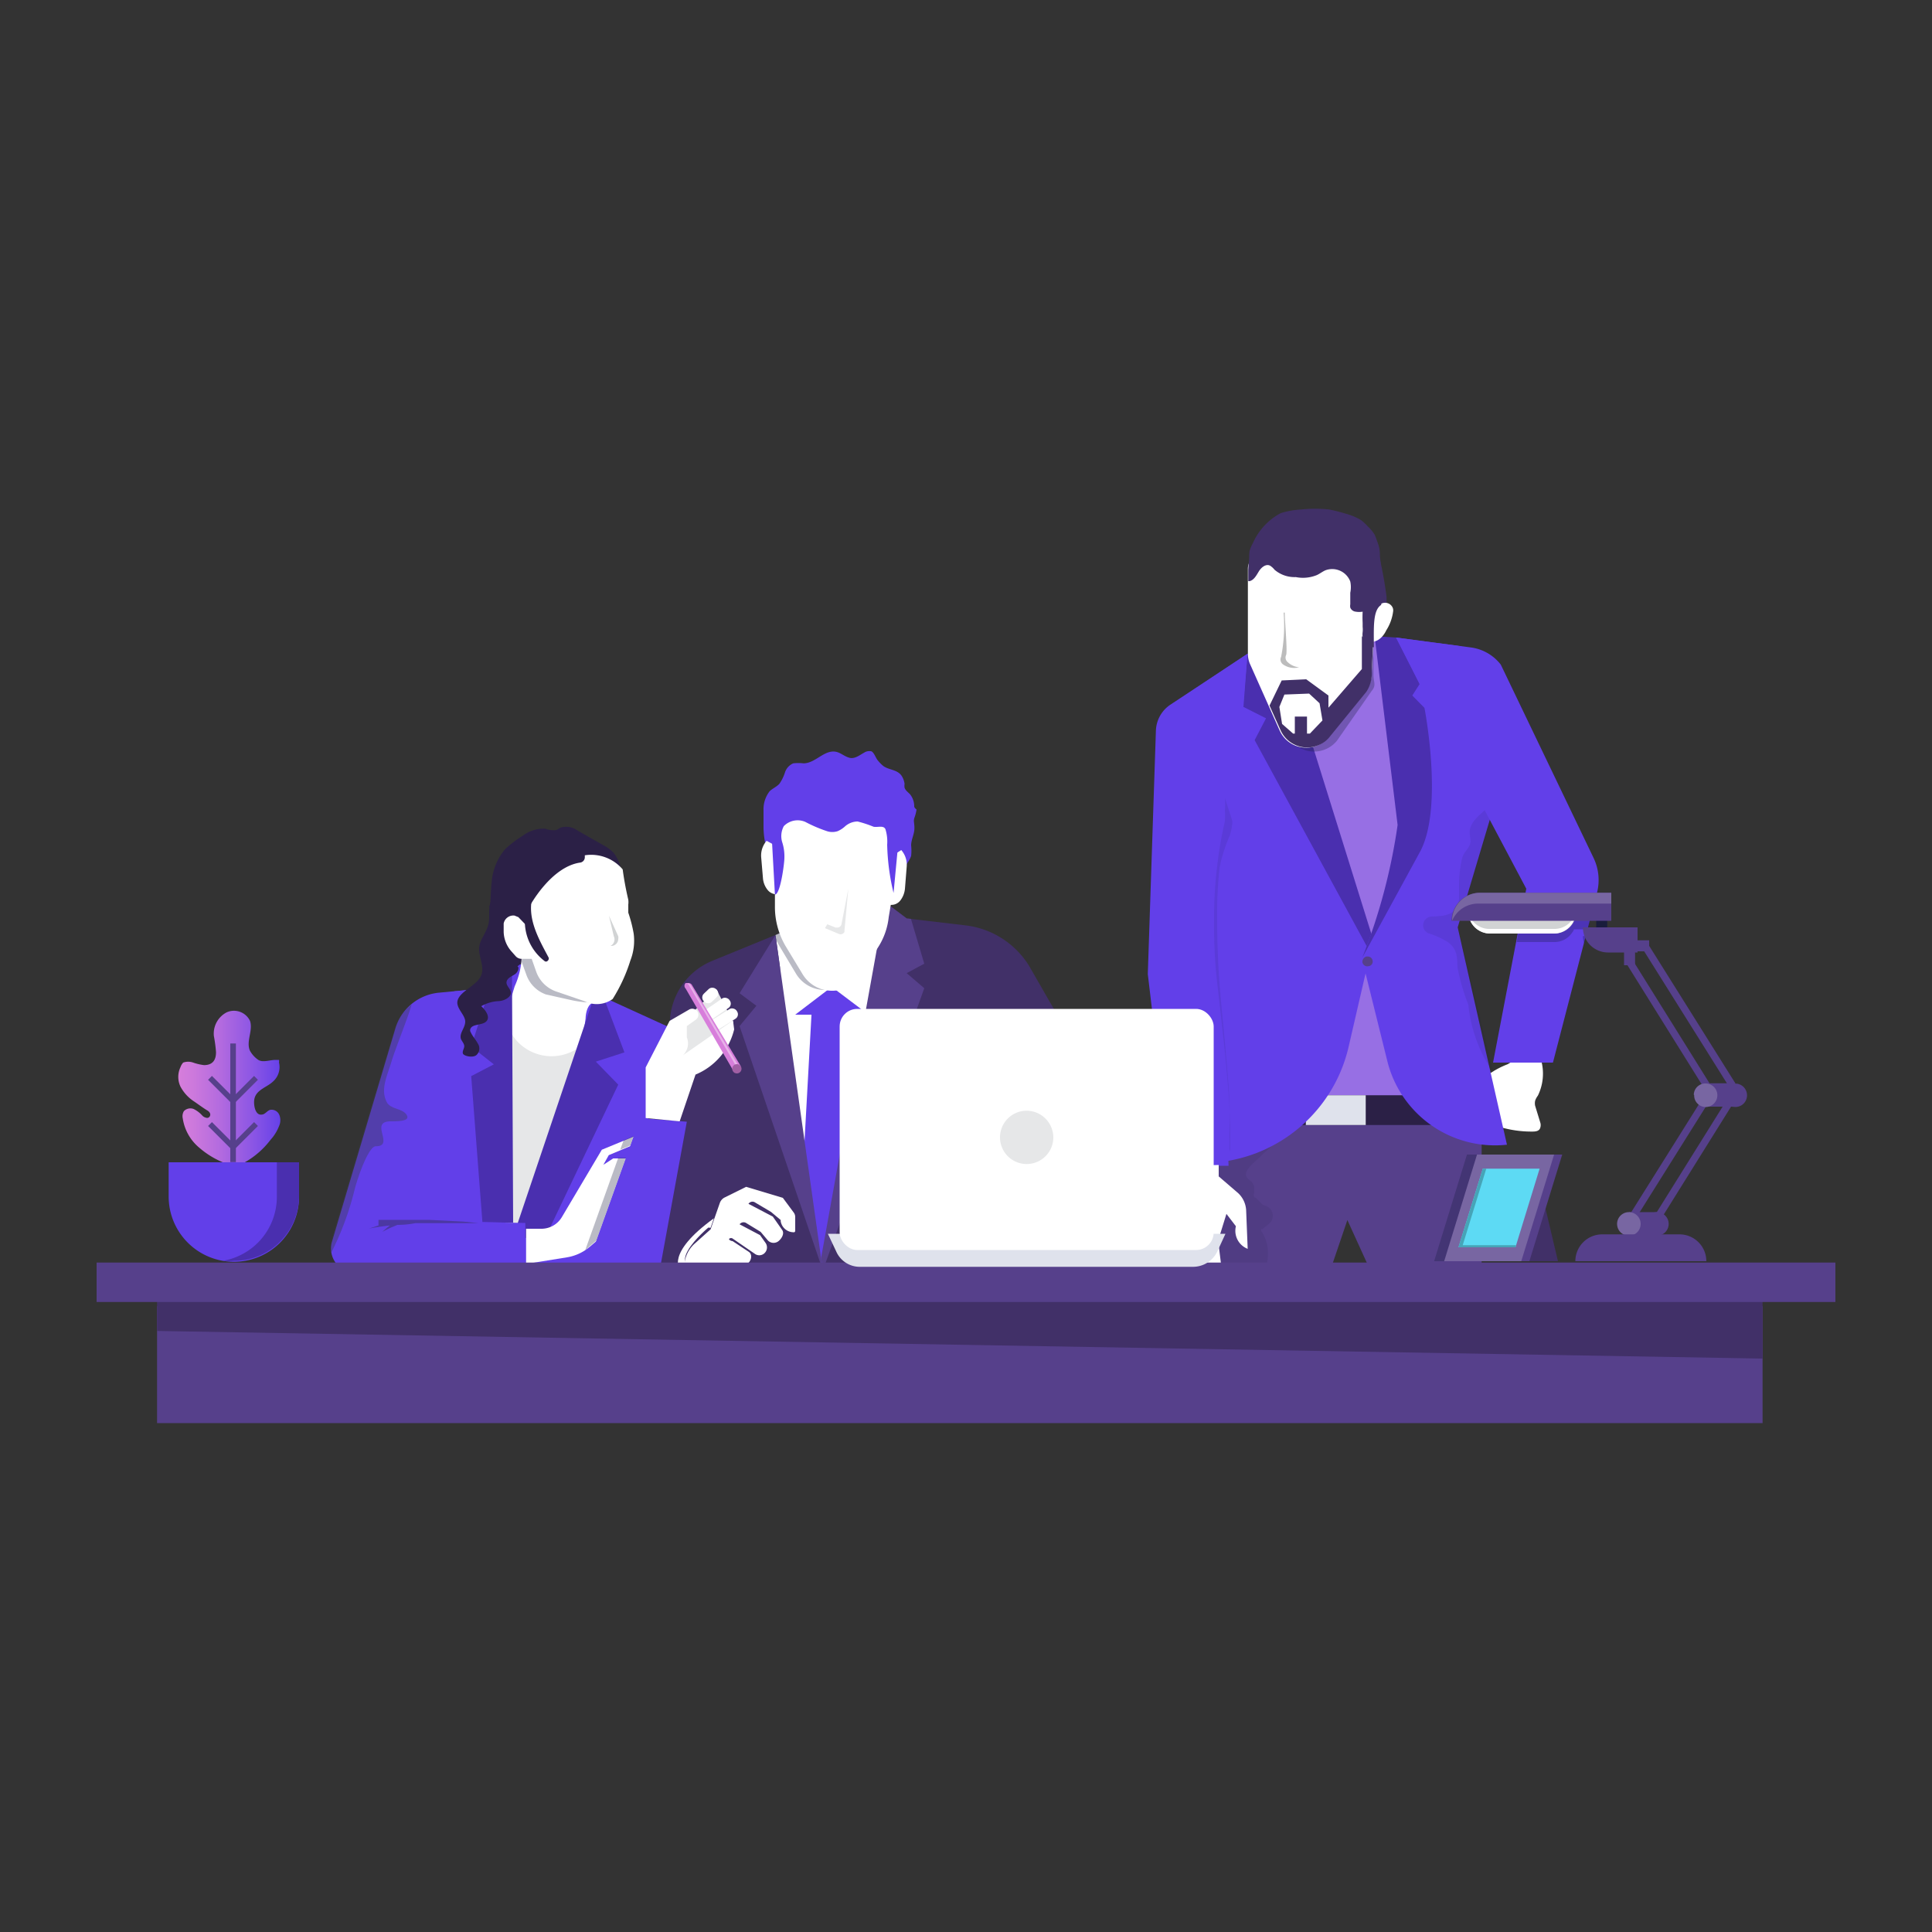 <svg xmlns="http://www.w3.org/2000/svg" viewBox="0 0 100 100"><rect x="0" y="0" width="100" height="100" fill="#333333" stroke="none"/><defs><linearGradient id="a" x1="9.15" y1="-563.68" x2="14.63" y2="-563.68" gradientTransform="translate(0 620)" gradientUnits="userSpaceOnUse"><stop offset="0" stop-color="#d77edb"/><stop offset=".15" stop-color="#cd79dc"/><stop offset=".42" stop-color="#b26adf"/><stop offset=".75" stop-color="#8753e5"/><stop offset="1" stop-color="#623fe9"/></linearGradient></defs><path fill="none" d="M0 0h100v100H0z"/><path d="M100 59.14c.27 12.8-3.57 32-50 31.84-31.25-.13-50-8.55-50-31.84S16.41 9 41.11 9 99.5 35.86 100 59.14z" fill="none"/><path d="M40.37 48.3l-3.52 1.44A3.54 3.54 0 0 0 34.67 53l-1.16 12.72 23.49.11v-4.39a18.64 18.64 0 0 0-2.65-9.56L53.27 50A4.49 4.49 0 0 0 50 47.9l-3.06-.36-.81-.61z" fill="#413068"/><path fill="#fff" d="M40.14 48.4l.23 1.66v4.62l2.22 11.08 2.58-10 1.71-7.99-.8-.63-5.71 1.16-.23.1z"/><path fill="#623fe9" d="M42.01 52.38l-.48 8.72 1.01 4.52 1.01-4.25.31-8.99h-1.85zm5.31-10.62a1 1 0 0 0-.21-.64c-.1-.11-.24-.2-.29-.35a.67.67 0 0 1 0-.2 1 1 0 0 0-.17-.44c-.24-.31-.65-.27-.94-.49a2.06 2.06 0 0 1-.29-.3c-.1-.13-.17-.37-.31-.45a.48.48 0 0 0-.37.06c-.24.13-.5.35-.78.27s-.44-.26-.7-.31c-.6-.11-1.06.6-1.67.6a2.35 2.35 0 0 0-.53 0 .77.77 0 0 0-.43.47 2.16 2.16 0 0 1-.29.59c-.15.16-.35.24-.5.38a1.52 1.52 0 0 0-.32 1v.9a4.65 4.65 0 0 0 .64 2.25.48.48 0 0 1 .29-.17l.8-.19a3.86 3.86 0 0 1 .68-.11 2.78 2.78 0 0 1 .7.12l1.66.42a5.92 5.92 0 0 1 1.16.41 2.4 2.4 0 0 1 .82.73 6 6 0 0 1 .73-1.7 1.14 1.14 0 0 0 .16-.31 2.44 2.44 0 0 0 0-.54c0-.3.17-.59.17-.89s-.06-.36 0-.54a2.09 2.09 0 0 0 .11-.43.33.33 0 0 1-.12-.14z"/><path fill="#56408b" d="M47.15 47.56l.69 2.32-.91.49.91.78-5.25 14.61-.09-.65 3.07-17.01.55-1.17.81.61.22.02z"/><path fill="#56408b" d="M40.14 48.4l-1.86 3.01.87.65-.87 1.05 4.31 12.65-2.45-17.36z"/><path fill="#623fe9" d="M43.05 51.08l-1.89 1.44h3.61l.03-.12-1.75-1.32z"/><path d="M39.68 43.52a1.16 1.16 0 0 0-.28.87l.09 1.06a1.1 1.1 0 0 0 .24.61.59.59 0 0 0 .83.1.26.26 0 0 0 .09-.09l.08-.1-.22-2zm6.97.48a1.16 1.16 0 0 1 .28.87L46.84 46a1.18 1.18 0 0 1-.24.61.59.59 0 0 1-.83.1l-.09-.09-.08-.1.22-2z" fill="#fff"/><path d="M45.74 47.21l-5.37 1.09-.23.1v.18c.06.13.13.26.2.38l.85 1.42a1.74 1.74 0 0 0 1.52.86 1.73 1.73 0 0 0 1.5-.83l.92-1.49a3.93 3.93 0 0 0 .55-1.45z" style="isolation:isolate" fill="#191c3c" opacity=".3"/><path d="M40.11 43.16v3.74a4 4 0 0 0 .57 2.1l.86 1.42a1.77 1.77 0 0 0 1.51.86 1.71 1.71 0 0 0 1.5-.83l.92-1.45a3.59 3.59 0 0 0 .53-1.53l.23-1.36v-3.56l-6.14-.16z" fill="#fff"/><path d="M43.91 46l-.35 1.81a.22.22 0 0 1-.24.2h-.07l-.43-.17-.12.2.72.3a.22.22 0 0 0 .29-.11v-.07z" fill="#e6e7e8"/><path d="M46.25 46.22a11.66 11.66 0 0 1-.33-2.5 2.17 2.17 0 0 0-.09-.8c-.1-.22-.41-.08-.62-.13a6 6 0 0 0-.82-.27 1 1 0 0 0-.67.27 1.38 1.38 0 0 1-.36.23.89.89 0 0 1-.56 0 7.4 7.4 0 0 1-1.12-.48 1 1 0 0 0-1.11.22 1.09 1.09 0 0 0-.09.81 2.41 2.41 0 0 1 .12.84c0 .28-.21 1.9-.49 1.89l-.27-4.87 3.73-.8 3.14.74z" fill="#623fe9"/><path d="M41.16 63.73V63a.39.39 0 0 0-.07-.23l-.57-.77-1.9-.57-1.13.56a.51.51 0 0 0-.23.27l-.48 1.37-.79.71a1.61 1.61 0 0 0-.54.92c-.08.49.57.53.57.53h1.67v-.31h.78a.36.36 0 0 0 .2-.06c.22-.14.3-.49.08-.63l-.83-.55c-.06 0-.21-.06-.18-.12a.15.15 0 0 1 .2 0l1.12.77a.39.39 0 0 0 .48 0 .41.41 0 0 0 .09-.55l-.29-.41-1.06-.56a.26.26 0 0 1 .32-.08l.77.47.38.45a.41.41 0 0 0 .58 0c.15-.14.27-.37.16-.54l-.49-.7-1.26-.66a.25.25 0 0 1 .31-.09l.86.51.5.42v.07a.68.68 0 0 0 .71.56z" fill="#fff"/><path d="M36.66 63.54s-2.86 2.39.22 2.19H35.2s-.78-.84 1.75-2.67l-.17.49z" fill="#fff"/><path fill="#2b2046" d="M25.34 46.87h4.91v9.03h-4.91z"/><path fill="#e6e7e8" d="M37.96 52.93l-2.71 2.08-.1-1.93 1.93-1.88.88 1.73z"/><path fill="#623fe9" d="M31.55 51.76l3.33 1.52-3.6 12.55H19.96l3.56-14.52 1.84-.18 1.56-1.22 4.63 1.85z"/><path d="M27 49.56a4 4 0 0 1-.36 1.49l-.39 1.28v7.38l3.06.22 1-7.21s0-.64.36-.82-1.46-2.34-1.46-2.34z" fill="#fff"/><path d="M26.48 53.51l-.28 2-.2 8.22 1.77.44 2.05-9.86a2.43 2.43 0 0 1-3.16-.54z" fill="#e6e7e8"/><path fill="#4a2faf" d="M25.36 51.13l-.97 3.04 1.17.92-1.17.61.58 7.56 1.59.03-.06-13.06-1.14.9zm5.99.77l.97 2.57-1.48.48L32 56.14l-3.83 8.03-1.61-.16 4.26-12.63.53.52z"/><path d="M32.17 45.21a2 2 0 0 0-.41-1.07 2.31 2.31 0 0 0-.56-.41L29.91 43a1 1 0 0 0-.78-.19c-.13 0-.24.13-.37.16a1.29 1.29 0 0 1-.55-.08 1.83 1.83 0 0 0-1.17.38 5.51 5.51 0 0 0-.9.69 3 3 0 0 0-.69 1.68c-.07.61-.1 2.21-.1 2.21 1 .5 2.25 0 3.34-.29a11.43 11.43 0 0 0 3-1.46 1 1 0 0 0 .47-.46.89.89 0 0 0 .01-.43z" fill="#2b2046"/><path d="M27 49.56a.81.81 0 0 1 0 .22l.25.69a1.68 1.68 0 0 0 1 1l1.25.28a5.6 5.6 0 0 0 1 .14c.06-.09-.09 0 0 0 .37-.18-1.46-2.34-1.46-2.34z" style="isolation:isolate" fill="#191c3c" opacity=".3"/><path d="M32.23 45c.07.53.17 1.06.29 1.57a1 1 0 0 1 0 .25v.42a7 7 0 0 1 .28 1.09 2.81 2.81 0 0 1-.17 1.38 8.45 8.45 0 0 1-.92 2 1.42 1.42 0 0 1-1.46.11l-1.49-.51a1.68 1.68 0 0 1-1-1l-.24-.68H27a.41.41 0 0 1-.31-.14l-.23-.26a1.58 1.58 0 0 1-.39-1v-.43a.51.51 0 0 1 .56-.41l.2.08.49.51h.11v-1.1s1.08-2 2.58-2.23a.28.28 0 0 0 .26-.29v-.09a2.14 2.14 0 0 1 1.96.73z" fill="#fff"/><path d="M32 48.46l-.48-1.06.25 1.06a.38.38 0 0 1-.17.5h.06a.36.36 0 0 0 .34-.36.33.33 0 0 0 0-.14z" fill="#d1d3d4"/><path d="M28.4 49.57c-.53-1-1.22-2.17-.77-3.37.06-.17-.21-.24-.27-.07a2.65 2.65 0 0 0-.12 1.31.15.15 0 0 0-.07.12 2.57 2.57 0 0 0 1 2.17.12.12 0 0 0 .18 0 .16.16 0 0 0 .05-.16z" fill="#2b2046"/><path d="M24.83 51.79l.53-.66-2.63.25a2.61 2.61 0 0 0-2.27 1.87l-3.27 11a1.26 1.26 0 0 0 .81 1.57.83.83 0 0 0 .35.05h8.84V63.3l-6.07-.11 1.08-4.62 1.12-5.45z" fill="#623fe9"/><path d="M27.23 63.6H28a1.23 1.23 0 0 0 1.08-.6l2.07-3.49 1.65-.68-.17.49-1.12.47-.28.5.51-.33h.66l-1.53 4.28-.34.29a2.42 2.42 0 0 1-1.19.55l-2.11.34z" fill="#fff"/><path style="isolation:isolate" fill="#191c3c" opacity=".3" d="M32.1 59.51l.53-.22.17-.49-.52.22-.18.49zm-1.57 4.99l.34-.29 1.53-4.28H32l-1.71 4.78z"/><path fill="#623fe9" d="M30.29 65.83l2.85-7.96 2.41.19-1.42 7.77h-3.84z"/><rect x="36.31" y="51.23" width=".89" height=".59" rx=".27" ry=".27" transform="rotate(-43.61 36.759 51.517)" fill="#fff"/><rect x="36.4" y="51.9" width="1.5" height=".59" rx=".27" ry=".27" transform="rotate(-34.57 37.156 52.203)" fill="#fff"/><rect x="36.76" y="52.44" width="1.5" height=".59" rx=".27" ry=".27" transform="rotate(-32.21 37.509 52.742)" fill="#fff"/><path d="M37.94 52.82l-2.59 1.8a.85.85 0 0 0 .2-.93v-.58l.45-.32a.31.31 0 0 0 .1-.43.32.32 0 0 0-.44-.1l-1 .58-1.24 2.41v2.62l1.76.17.82-2.42a3.39 3.39 0 0 0 2-2.34z" fill="#fff"/><path d="M19.45 59.33c1 0-.34-1.25.73-1.29.42 0 1.07 0 .87-.33s-.77-.29-1-.61c-.4-.67 0-1.43.2-2.11s.85-2.27 1.06-3a2.53 2.53 0 0 0-.89 1.31l-1.21 4-.06.21-.07.23-1.93 6.49a1.22 1.22 0 0 0 0 .6 15.19 15.19 0 0 0 1.21-3.28c.2-.75.73-2.22 1.09-2.22z" style="isolation:isolate" fill="#3a3c4e" opacity=".4"/><path d="M26.72 50l-.13-.38-.75-.71-.31-2.48c-.33.44-.13 1-.26 1.45s-.4.72-.46 1.1c-.08.54.34 1.1.05 1.6s-1.17.78-1.19 1.31c0 .36.42.67.41 1s-.32.59-.22.89c.05.12.17.24.17.37s-.11.25-.07.38.51.24.7.08a.46.46 0 0 0 .07-.6c-.1-.19-.27-.37-.36-.57a.2.2 0 0 1 0-.23c.11-.18.48-.16.7-.27.37-.2.12-.6-.16-.86a2 2 0 0 1 .85-.26c.31 0 .65-.18.68-.4s-.26-.39-.22-.6.27-.28.44-.4.26-.42.06-.42z" fill="#2b2046"/><path d="M38.34 55.18l-.32.35-2.53-4.36a.2.2 0 0 1 0-.29h.14a.21.21 0 0 1 .19.11z" fill="#d77edb"/><path d="M38.23 55.18L35.76 51a.24.24 0 0 0-.14-.1h-.06a.24.24 0 0 1 .09.08l2.47 4.24z" fill="#e7b2e9"/><path d="M38.38 55.32a.24.24 0 0 1-.48 0 .24.24 0 0 1 .48 0z" fill="#a15fa4"/><path d="M24 63.23l-1.79-.09h-2.62v.29l-.49.16c.36-.07.72-.12 1.08-.16-.21.16-.39.33-.39.33s.24-.13.49-.24l.29-.12a4.88 4.88 0 0 0 .93-.09h3.28z" style="isolation:isolate" fill="#2c2d3b" opacity=".4"/><path fill="#56408b" d="M76.69 65.74h-5.77l-1.18-2.59-.88 2.59h-6.12V57.6h13.95v8.14z"/><path d="M65 62a.11.11 0 0 1-.09-.06.28.28 0 0 1 0-.18.43.43 0 0 0 0-.16.46.46 0 0 0-.19-.48 1 1 0 0 1-.18-.17.32.32 0 0 1 0-.35 1.61 1.61 0 0 1 .31-.38l.39-.36 1.55-1.46L65 59.71h-.06l.27-.34-1-1.82h-1.47v8.14h2.76a2.7 2.7 0 0 0 .11-1.13 2.17 2.17 0 0 0-.27-.76l-.06-.08a.17.17 0 0 1 0-.1h.06l.13-.11.21-.16a.54.54 0 0 0 .09-.75.61.61 0 0 0-.24-.18l-.17-.06z" style="isolation:isolate" fill="#191c3c" opacity=".1"/><path d="M79.46 57.24a.61.61 0 0 1 0-.27.94.94 0 0 1 .14-.26 2.59 2.59 0 0 0 .2-1.71.31.31 0 0 0-.07-.18h-.14a2.1 2.1 0 0 0-1.55.26l.21-.07a4.31 4.31 0 0 0-1.08.52 1.25 1.25 0 0 0-.5 1c0 .37.3.68.35 1a1.27 1.27 0 0 0 .08.48.74.74 0 0 0 .43.29 5.7 5.7 0 0 0 1.74.27c.18 0 .41 0 .46-.22a.45.45 0 0 0 0-.23z" fill="#fff"/><path fill="#976fe4" d="M65.29 34.84l5.69-1.73 2.58.66 1.02 12.42V57.6h-9.92l-.97-18.47 1.6-4.29z"/><path fill="#2b2046" d="M64.23 56.69H76.7v1.54H64.23z"/><path fill="#dfe2ec" d="M67.59 56.69h3.1v1.54h-3.1z"/><path d="M72.26 33l3.15.42a2 2 0 0 1 1.7 1.91l.11 6.74L75.45 48 78 59.25a5.74 5.74 0 0 1-6.19-4.32l-1.33-5.36a15.25 15.25 0 0 0 2.17-7.47L71.47 33z" fill="#623fe9"/><path d="M64.57 33.84l-3.84 2.56A1.66 1.66 0 0 0 60 38l2.23 22.2a7.76 7.76 0 0 0 7.57-6l.87-3.77.49-1.43-4-11.63z" fill="#623fe9"/><path fill="#4a2faf" d="M64.57 33.83l-.21 2.76 1.17.59-.59 1.13 5.8 10.66.24-.64-3.55-11.37-2.86-3.13z"/><path d="M72.26 33l1.23 2.39-.39.61.63.64s1 5.13-.22 7.43l-3 5.5a30.17 30.17 0 0 0 1.83-6.87l-1.19-9.77z" fill="#4a2faf"/><path d="M71.41 28.89a3 3 0 0 0-.26-1.22 2.22 2.22 0 0 0-.37-.44 2.15 2.15 0 0 0-.35-.32 3.06 3.06 0 0 0-.77-.32 8.52 8.52 0 0 0-.87-.22 6.84 6.84 0 0 0-1.43 0 4.37 4.37 0 0 0-1.07.19 3.24 3.24 0 0 0-1.44 1.55 2 2 0 0 0-.17.4 2.08 2.08 0 0 0 0 .61V31s-.1 0 0 .09a.62.62 0 0 0 .36.18 5.43 5.43 0 0 0 1.45.07 9.32 9.32 0 0 1 2.51.5l.57.2a3.55 3.55 0 0 0 .44.21 2.4 2.4 0 0 0 1.19 0 .54.54 0 0 0 .57-.5v-.84a20.17 20.17 0 0 0-.36-2.02z" fill="#413068"/><path d="M64.57 33.84l-4 2.64a1.68 1.68 0 0 0-.74 1.32l-.42 12.62 1.18 9.92h3l-.36-10.59.56-6.75z" fill="#623fe9"/><path d="M61.12 60.34v.81l-.43.45a1.56 1.56 0 0 0-.4.86l-.35 2.88a.36.36 0 0 0 .32.4h.16a.37.37 0 0 0 .36-.34l.08-1.28.21 1.32a.35.35 0 0 0 .36.3h.21a.37.37 0 0 0 .37-.36v-1.81h.05l.32 1.88a.34.34 0 0 0 .35.3h.1a.34.34 0 0 0 .36-.32v-.09l-.11-.89a.91.91 0 0 1 0-.33l.4-1.29.49.64a1 1 0 0 0 .61 1.17l-.08-2a1.31 1.31 0 0 0-.42-.89l-1-.86v-.59z" fill="#fff"/><path d="M65 29.62V34a1.31 1.31 0 0 0 .12.56L66.65 38a1.48 1.48 0 0 0 1.38.9 1.53 1.53 0 0 0 1.17-.56l1.8-2.58c.25-.3.09-.45.09-.84v-4.4c0-.38.14-.73-.19-.92l-2.35-1.41-2.92.67a.8.8 0 0 0-.63.76z" style="isolation:isolate" fill="#191c3c" opacity=".3"/><path d="M64.59 29.45v4.38a1.31 1.31 0 0 0 .12.56l1.52 3.41a1.5 1.5 0 0 0 1.37.9 1.44 1.44 0 0 0 1.17-.56l1.89-2.32a1.69 1.69 0 0 0 .34-1.07l.26-4.4c0-.38-.46-.73-.78-.92L68.13 28l-2.93.67a.79.79 0 0 0-.61.78z" fill="#fff"/><path d="M66.66 34.28a.31.31 0 0 1-.09-.38c.08-.19-.09-2-.07-2.19h-.06a8.36 8.36 0 0 1-.13 2.29.31.31 0 0 0 .1.39 1 1 0 0 0 .83.15 1 1 0 0 1-.58-.26z" style="isolation:isolate" fill="#212121" opacity=".3"/><path d="M71 31.75a1.56 1.56 0 0 1 .49-.5.43.43 0 0 1 .56.14.35.35 0 0 1 .06.24 2.36 2.36 0 0 1-.36 1s-.24.57-.74.59z" fill="#fff"/><path d="M71.42 28.78a1.55 1.55 0 0 0-.23-.91 1.64 1.64 0 0 0-.79-.44 8.12 8.12 0 0 0-3.4-.14 4.94 4.94 0 0 0-.55.15c-.18.08-.35.19-.53.25s-.51 0-.71.07-.39.51-.46.75a4.92 4.92 0 0 0-.14 1v.57h.07c.23-.06.35-.3.48-.51s.37-.4.58-.29a.93.93 0 0 1 .23.21 1.59 1.59 0 0 0 1.1.38 1.9 1.9 0 0 0 1.08-.1c.16-.07.29-.18.45-.25a1 1 0 0 1 1.29.58 1.42 1.42 0 0 1 0 .58v.6a.48.48 0 0 0 0 .17.34.34 0 0 0 .28.21 1.09 1.09 0 0 0 .36 0 5.61 5.61 0 0 0 0 .58v.21a1.22 1.22 0 0 1 0 .27 1 1 0 0 0 0 .25c0 .14.57.65.58.51 0-1-.06-1.89.38-2.17a11.9 11.9 0 0 0-.07-2.53z" fill="#413068"/><path d="M71.05 49.75a.24.24 0 0 1-.22.26.26.26 0 0 1-.31-.19.28.28 0 0 1 .21-.31h.1a.26.26 0 0 1 .22.24z" fill="#56408b"/><path d="M75.48 48.05h-.09.06l1.77-5.84v-.74c-.29.54-.9.77-1.11 1.36-.09.28 0 .43 0 .72s-.28.48-.41.79a5.94 5.94 0 0 0-.18 1.45v.74c-.1.85-.71.88-1.43.91a.46.46 0 0 0-.43.47.45.45 0 0 0 .32.41 4.15 4.15 0 0 1 1 .47c.46.37.44.76.46 1.29A10.85 10.85 0 0 0 76 52a7.55 7.55 0 0 0 1.31 3.55z" style="isolation:isolate" fill="#191c3c" opacity=".1"/><path d="M72.26 33l3.86.51a2.35 2.35 0 0 1 1.56.89l4.8 10a2.64 2.64 0 0 1 .18 1.81L80.38 55h-3.1L79 46l-3.71-7z" fill="#623fe9"/><path d="M63.67 59.62v-.75c0-.48 0-1.17-.06-2s-.14-1.78-.25-2.8-.23-2.07-.36-3.2a26.77 26.77 0 0 1-.16-3.23 22.06 22.06 0 0 1 .16-2.81 20.46 20.46 0 0 1 .4-2.32 5.42 5.42 0 0 0 0-.57 3.42 3.42 0 0 0 0-.64l.37 1.14a.76.76 0 0 1 0 .3 3 3 0 0 1-.13.54 7.81 7.81 0 0 0-.51 1.62 21.18 21.18 0 0 0-.13 2.75q0 1.62.12 3.21c.08 1.09.2 2.18.29 3.21s.18 2 .22 2.81 0 1.51 0 2v.56z" fill="#191c3c" opacity=".1"/><path d="M71 34.75l.07-1.39-.58-.43v1.7l-1.73 2V36l-1.15-.84-1.27.06-.63 1.3.56 1.25a1.51 1.51 0 0 0 2 .79 1.39 1.39 0 0 0 .56-.43l1.89-2.32a1.69 1.69 0 0 0 .28-1.06z" fill="#413068"/><path fill="#fff" d="M66.48 35.95l1.28-.05.54.5.15.89-.65.68h-.87l-.57-.5-.14-.88.26-.64z"/><path fill="#413068" d="M67.02 37.09h.63v1.19h-.63z"/><path fill="#56408b" d="M8.13 67.61h83.1v6.05H8.13z"/><path fill="#413068" d="M91.23 70.32l-83.1-1.43v-2.45h83.1v3.88z"/><path fill="#56408b" d="M5 65.35h90v2.04H5z"/><path d="M61.75 65.57H44.53a1.33 1.33 0 0 1-1.25-.8l-.43-.91h20.58l-.42.91a1.39 1.39 0 0 1-1.26.8z" fill="#dfe2ec"/><rect x="43.46" y="52.22" width="19.36" height="12.48" rx=".91" ry=".91" fill="#fff"/><path d="M54.52 58.86a1.38 1.38 0 1 1-1.39-1.37 1.39 1.39 0 0 1 1.39 1.37z" fill="#e6e7e8"/><path d="M12.69 60.15a1.14 1.14 0 0 1-1.18 0 4.47 4.47 0 0 1-1.19-.74 2.44 2.44 0 0 1-.86-1.52.51.51 0 0 1 .06-.38.47.47 0 0 1 .5-.11 1.45 1.45 0 0 1 .44.33.37.37 0 0 0 .2.12.16.16 0 0 0 .2-.07c.06-.11 0-.23-.14-.31s-.43-.29-.66-.45a2.08 2.08 0 0 1-.72-.78 1.17 1.17 0 0 1 0-1 .72.72 0 0 1 .14-.24.77.77 0 0 1 .52 0 2.68 2.68 0 0 0 .56.13c.45 0 .63-.27.62-.69a7.68 7.68 0 0 0-.11-.82 1.24 1.24 0 0 1 .66-1.22.92.92 0 0 1 1.21.44c.17.5-.22 1.07 0 1.55a1.39 1.39 0 0 0 .43.47c.24.15.6 0 .89 0h.18a.28.28 0 0 1 0 .13 1 1 0 0 1-.32 1c-.3.28-.82.41-.94.84-.08.26 0 .92.37.86.16 0 .27-.19.42-.24a.43.43 0 0 1 .48.24.73.73 0 0 1 0 .58A2.29 2.29 0 0 1 14 59a4.37 4.37 0 0 1-1.31 1.15z" fill="url(#a)"/><path fill="#56408b" d="M11.92 54.01h.29v6.14h-.29z"/><path fill="#56408b" d="M12.06 57.18l-1.29-1.29.2-.2 1.09 1.09 1.09-1.09.2.2-1.29 1.29zm0 2.39l-1.29-1.29.2-.2 1.09 1.09 1.09-1.09.2.2-1.29 1.29z"/><path d="M12.11 65.31a3.38 3.38 0 0 1-3.38-3.38v-1.77h6.75v1.77a3.37 3.37 0 0 1-3.36 3.38z" fill="#623fe9"/><path d="M14.33 60.16v1.77a3.36 3.36 0 0 1-2.8 3.33 2.81 2.81 0 0 0 .58 0 3.37 3.37 0 0 0 3.37-3.37v-1.73z" fill="#4a2faf"/><path d="M81.38 48.26a.42.42 0 0 0 .09-.16h.72l.38-1.46H78.9l-.4 2.12h1.94a1.09 1.09 0 0 0 .94-.5zm.55.19a1.23 1.23 0 0 0 .07.39l.1-.39z" style="isolation:isolate" fill="#191c3c" opacity=".3"/><path d="M77.13 48.32h3.31a1.13 1.13 0 0 0 1.14-1.12H76a1.13 1.13 0 0 0 1.13 1.12z" fill="#d1d3d4"/><path d="M77.13 48.08h3.31a1.11 1.11 0 0 0 1.11-.89 1.13 1.13 0 0 1-1.13 1.13h-3.29A1.13 1.13 0 0 1 76 47.19a1.11 1.11 0 0 0 1.13.89z" fill="#fff"/><path fill="#191c3c" d="M82.62 47.19h.57v1.47h-.57z"/><path fill="#56408b" d="M84.06 48.49h.57v1.47h-.57z"/><path fill="#56408b" d="M83.89 48.67h1.47v.57h-1.47zm-8.76-1.01h8.27v-1.45h-6.81a1.46 1.46 0 0 0-1.46 1.44z"/><path d="M76.51 46.77a1.46 1.46 0 0 0-1.35.89 1.45 1.45 0 0 1 1.45-1.45h6.79v.56z" fill="#7866a2"/><path d="M81.93 48h2.83v1.3h-1.53a1.3 1.3 0 0 1-1.3-1.3zm3.063 1.066l.313-.196 4.532 7.227-.314.196zm-.801.824l.314-.196 4.06 6.508-.315.196z" fill="#56408b"/><path fill="#56408b" d="M84.01 63.415l4.532-7.226.313.196-4.531 7.227zm1.267.091L89.337 57l.314.196-4.06 6.507z"/><path d="M89.13 56.68a.61.61 0 0 0 .61.61.6.6 0 0 0 .68-.51.61.61 0 0 0-.52-.69h-.16a.61.61 0 0 0-.61.59z" fill="#56408b"/><path fill="#56408b" d="M88.3 56.07h1.48v1.21H88.3z"/><path d="M87.69 56.68a.6.6 0 0 0 .58.62.61.61 0 0 0 .62-.6.61.61 0 0 0-.6-.62.6.6 0 0 0-.62.58z" fill="#7866a2"/><path d="M85.15 63.35a.61.61 0 1 0 1.22 0 .61.61 0 0 0-.61-.61.6.6 0 0 0-.6.6z" fill="#56408b"/><path fill="#56408b" d="M84.31 62.74h1.48v1.21h-1.48z"/><path d="M83.7 63.35a.61.61 0 0 0 1.22 0 .61.61 0 0 0-1.22 0z" fill="#7866a2"/><path d="M81.55 65.28h6.77a1.39 1.39 0 0 0-1.39-1.39h-4a1.39 1.39 0 0 0-1.39 1.39z" fill="#56408b"/><path style="isolation:isolate" fill="#191c3c" opacity=".3" d="M80.35 59.76h-4.42l-1.7 5.52h5.89l-.64-2.72.87-2.8z"/><path fill="#413068" d="M79.94 65.28h.7l-.7-2.96-2.56 2.96h2.56z"/><path fill="#56408b" d="M79.16 65.28h-3.99l1.71-5.52h3.98l-1.7 5.52z"/><path fill="#7866a2" d="M78.74 65.28h-3.99l1.7-5.52h3.99l-1.7 5.52z"/><path fill="#5ddaf4" d="M78.44 64.56h-2.95l1.26-4.07h2.94l-1.25 4.07z"/><path fill="#46a4b7" d="M75.71 64.45l1.22-3.96h-.18l-1.26 4.07h2.95l.03-.11h-2.76z"/></svg>